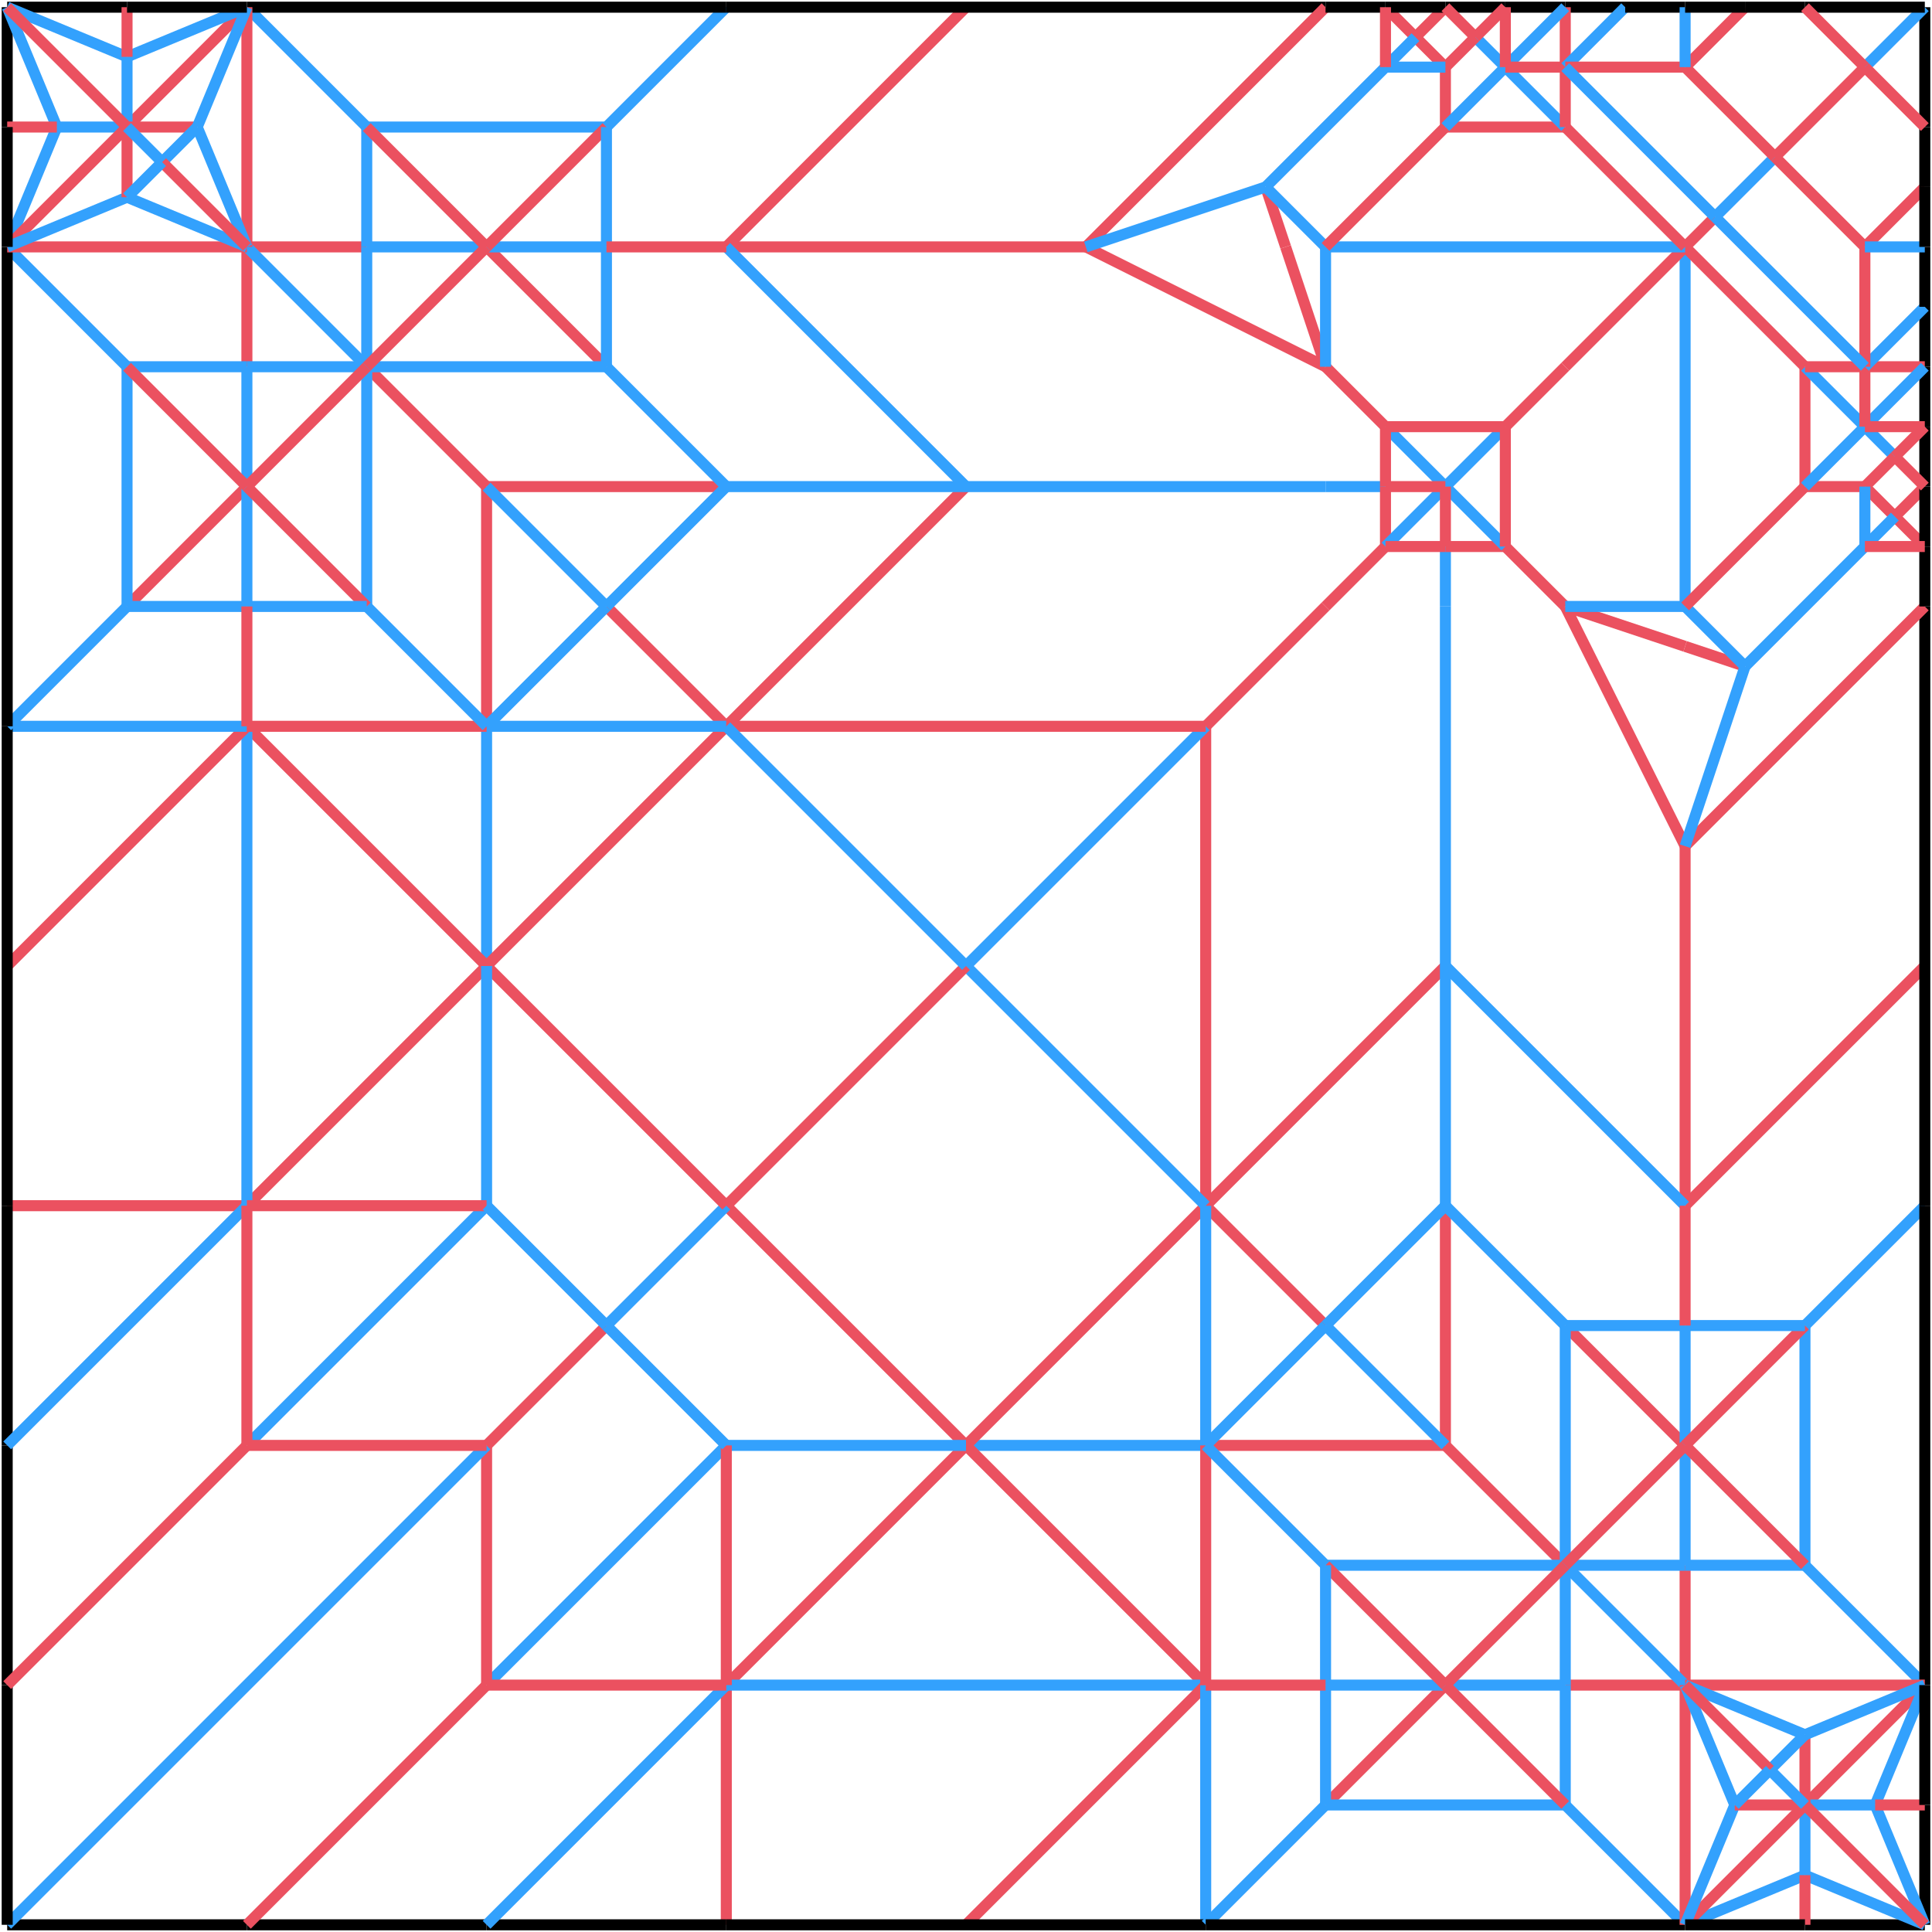<?xml version="1.0" encoding="UTF-8" standalone="no"?>
<svg
   version="1.1"
   id="svg18518"
   sodipodi:docname="dodo cp.svg"
   width="403"
   height="403"
   inkscape:version="1.2.1 (9c6d41e4, 2022-07-14)"
   xmlns:inkscape="http://www.inkscape.org/namespaces/inkscape"
   xmlns:sodipodi="http://sodipodi.sourceforge.net/DTD/sodipodi-0.dtd"
   xmlns="http://www.w3.org/2000/svg"
   xmlns:svg="http://www.w3.org/2000/svg">
  <defs
     id="defs18522" />
  <sodipodi:namedview
     id="namedview18520"
     pagecolor="#505050"
     bordercolor="#ffffff"
     borderopacity="1"
     inkscape:showpageshadow="0"
     inkscape:pageopacity="0"
     inkscape:pagecheckerboard="1"
     inkscape:deskcolor="#505050"
     showgrid="false"
     inkscape:zoom="1.1125147"
     inkscape:cx="148.31265"
     inkscape:cy="222.01954"
     inkscape:window-width="1440"
     inkscape:window-height="770"
     inkscape:window-x="0"
     inkscape:window-y="25"
     inkscape:window-maximized="1"
     inkscape:current-layer="svg18518" />
  <line
     x1="401.5"
     y1="401.5"
     x2="376.5"
     y2="401.5"
     stroke="#000000"
     stroke-width="3"
     id="line17847"
     style="stroke-width:2.3" />
  <line
     x1="401.5"
     y1="401.5"
     x2="401.5"
     y2="376.5"
     stroke="#000000"
     stroke-width="3"
     id="line17849"
     style="stroke-width:2.3" />
  <line
     x1="401.5"
     y1="101.5"
     x2="401.5"
     y2="89"
     stroke="#000000"
     stroke-width="3"
     id="line17851"
     style="stroke-width:2.3" />
  <line
     x1="351.5"
     y1="251.5"
     x2="401.5"
     y2="201.5"
     stroke="#ff0000"
     stroke-width="3"
     id="line17853"
     style="stroke:#eb5160;stroke-opacity:1;stroke-width:2.3" />
  <line
     x1="401.5"
     y1="201.5"
     x2="401.5"
     y2="126.5"
     stroke="#000000"
     stroke-width="3"
     id="line17855"
     style="stroke-width:2.3" />
  <line
     x1="351.5"
     y1="201.5"
     x2="351.5"
     y2="251.5"
     stroke="#ff0000"
     stroke-width="3"
     id="line17857"
     style="stroke:#eb5160;stroke-opacity:1;stroke-width:2.3" />
  <line
     x1="351.5"
     y1="351.5"
     x2="351.5"
     y2="326.5"
     stroke="#ff0000"
     stroke-width="3"
     id="line17859"
     style="stroke:#eb5160;stroke-opacity:1;stroke-width:2.3" />
  <line
     x1="251.5"
     y1="251.5"
     x2="276.5"
     y2="276.5"
     stroke="#ff0000"
     stroke-width="3"
     id="line17861"
     style="stroke:#eb5160;stroke-opacity:1;stroke-width:2.3" />
  <line
     x1="101.5"
     y1="401.5"
     x2="51.5"
     y2="401.5"
     stroke="#000000"
     stroke-width="3"
     id="line17863"
     style="stroke-width:2.3" />
  <line
     x1="301.5"
     y1="301.5"
     x2="301.5"
     y2="251.5"
     stroke="#ff0000"
     stroke-width="3"
     id="line17865"
     style="stroke:#eb5160;stroke-opacity:1;stroke-width:2.3" />
  <line
     x1="301.5"
     y1="301.5"
     x2="326.5"
     y2="326.5"
     stroke="#ff0000"
     stroke-width="3"
     id="line17867"
     style="stroke:#eb5160;stroke-opacity:1;stroke-width:2.3" />
  <line
     x1="201.5"
     y1="301.5"
     x2="251.5"
     y2="301.5"
     stroke="#0000ff"
     stroke-width="3"
     id="line17869"
     style="stroke:#33a1fd;stroke-opacity:1;stroke-width:2.3" />
  <line
     x1="151.5"
     y1="401.5"
     x2="151.5"
     y2="351.5"
     stroke="#ff0000"
     stroke-width="3"
     id="line17871"
     style="stroke:#eb5160;stroke-opacity:1;stroke-width:2.3" />
  <line
     x1="151.5"
     y1="401.5"
     x2="101.5"
     y2="401.5"
     stroke="#000000"
     stroke-width="3"
     id="line17873"
     style="stroke-width:2.3" />
  <line
     x1="201.5"
     y1="301.5"
     x2="151.5"
     y2="351.5"
     stroke="#ff0000"
     stroke-width="3"
     id="line17875"
     style="stroke:#eb5160;stroke-opacity:1;stroke-width:2.3" />
  <line
     x1="251.5"
     y1="351.5"
     x2="201.5"
     y2="301.5"
     stroke="#ff0000"
     stroke-width="3"
     id="line17877"
     style="stroke:#eb5160;stroke-opacity:1;stroke-width:2.3" />
  <line
     x1="251.5"
     y1="251.5"
     x2="201.5"
     y2="301.5"
     stroke="#ff0000"
     stroke-width="3"
     id="line17879"
     style="stroke:#eb5160;stroke-opacity:1;stroke-width:2.3" />
  <line
     x1="101.5"
     y1="401.5"
     x2="151.5"
     y2="351.5"
     stroke="#0000ff"
     stroke-width="3"
     id="line17881"
     style="stroke:#33a1fd;stroke-opacity:1;stroke-width:2.3" />
  <line
     x1="251.5"
     y1="351.5"
     x2="151.5"
     y2="351.5"
     stroke="#0000ff"
     stroke-width="3"
     id="line17883"
     style="stroke:#33a1fd;stroke-opacity:1;stroke-width:2.3" />
  <line
     x1="251.5"
     y1="351.5"
     x2="201.5"
     y2="401.5"
     stroke="#ff0000"
     stroke-width="3"
     id="line17885"
     style="stroke:#eb5160;stroke-opacity:1;stroke-width:2.3" />
  <line
     x1="201.5"
     y1="401.5"
     x2="151.5"
     y2="401.5"
     stroke="#000000"
     stroke-width="3"
     id="line17887"
     style="stroke-width:2.3" />
  <line
     x1="351.5"
     y1="351.5"
     x2="326.5"
     y2="351.5"
     stroke="#ff0000"
     stroke-width="3"
     id="line17889"
     style="stroke:#eb5160;stroke-opacity:1;stroke-width:2.3" />
  <line
     x1="301.5"
     y1="201.5"
     x2="351.5"
     y2="251.5"
     stroke="#0000ff"
     stroke-width="3"
     id="line17891"
     style="stroke:#33a1fd;stroke-opacity:1;stroke-width:2.3" />
  <line
     x1="251.5"
     y1="251.5"
     x2="301.5"
     y2="201.5"
     stroke="#ff0000"
     stroke-width="3"
     id="line17893"
     style="stroke:#eb5160;stroke-opacity:1;stroke-width:2.3" />
  <line
     x1="251.5"
     y1="401.5"
     x2="251.5"
     y2="351.5"
     stroke="#0000ff"
     stroke-width="3"
     id="line17895"
     style="stroke:#33a1fd;stroke-opacity:1;stroke-width:2.3" />
  <line
     x1="251.5"
     y1="401.5"
     x2="201.5"
     y2="401.5"
     stroke="#000000"
     stroke-width="3"
     id="line17897"
     style="stroke-width:2.3" />
  <line
     x1="251.5"
     y1="301.5"
     x2="251.5"
     y2="251.5"
     stroke="#0000ff"
     stroke-width="3"
     id="line17899"
     style="stroke:#33a1fd;stroke-opacity:1;stroke-width:2.3" />
  <line
     x1="251.5"
     y1="301.5"
     x2="301.5"
     y2="301.5"
     stroke="#ff0000"
     stroke-width="3"
     id="line17901"
     style="stroke:#eb5160;stroke-opacity:1;stroke-width:2.3" />
  <line
     x1="251.5"
     y1="351.5"
     x2="251.5"
     y2="301.5"
     stroke="#ff0000"
     stroke-width="3"
     id="line17903"
     style="stroke:#eb5160;stroke-opacity:1;stroke-width:2.3" />
  <line
     x1="301.5"
     y1="101.5"
     x2="314"
     y2="89"
     stroke="#0000ff"
     stroke-width="3"
     id="line17905"
     style="stroke:#33a1fd;stroke-opacity:1;stroke-width:2.3" />
  <line
     x1="401.5"
     y1="101.5"
     x2="395.25"
     y2="107.75"
     stroke="#ff0000"
     stroke-width="3"
     id="line17907"
     style="stroke:#eb5160;stroke-opacity:1;stroke-width:2.3" />
  <line
     x1="351.5"
     y1="201.5"
     x2="351.5"
     y2="176.5"
     stroke="#ff0000"
     stroke-width="3"
     id="line17909"
     style="stroke:#eb5160;stroke-opacity:1;stroke-width:2.3" />
  <line
     x1="251.5"
     y1="151.5"
     x2="276.5"
     y2="126.5"
     stroke="#ff0000"
     stroke-width="3"
     id="line17911"
     style="stroke:#eb5160;stroke-opacity:1;stroke-width:2.3" />
  <line
     x1="301.5"
     y1="201.5"
     x2="301.5"
     y2="126.5"
     stroke="#0000ff"
     stroke-width="3"
     id="line17913"
     style="stroke:#33a1fd;stroke-opacity:1;stroke-width:2.3" />
  <line
     x1="351.5"
     y1="51.5"
     x2="351.5"
     y2="126.5"
     stroke="#0000ff"
     stroke-width="3"
     id="line17915"
     style="stroke:#33a1fd;stroke-opacity:1;stroke-width:2.3" />
  <line
     x1="251.5"
     y1="151.5"
     x2="251.5"
     y2="201.5"
     stroke="#ff0000"
     stroke-width="3"
     id="line17917"
     style="stroke:#eb5160;stroke-opacity:1;stroke-width:2.3" />
  <line
     x1="251.5"
     y1="151.5"
     x2="201.5"
     y2="201.5"
     stroke="#0000ff"
     stroke-width="3"
     id="line17919"
     style="stroke:#33a1fd;stroke-opacity:1;stroke-width:2.3" />
  <line
     x1="251.5"
     y1="251.5"
     x2="251.5"
     y2="201.5"
     stroke="#ff0000"
     stroke-width="3"
     id="line17921"
     style="stroke:#eb5160;stroke-opacity:1;stroke-width:2.3" />
  <line
     x1="201.5"
     y1="201.5"
     x2="251.5"
     y2="251.5"
     stroke="#0000ff"
     stroke-width="3"
     id="line17923"
     style="stroke:#33a1fd;stroke-opacity:1;stroke-width:2.3" />
  <line
     x1="201.5"
     y1="301.5"
     x2="151.5"
     y2="251.5"
     stroke="#ff0000"
     stroke-width="3"
     id="line17925"
     style="stroke:#eb5160;stroke-opacity:1;stroke-width:2.3" />
  <line
     x1="151.5"
     y1="251.5"
     x2="201.5"
     y2="201.5"
     stroke="#ff0000"
     stroke-width="3"
     id="line17927"
     style="stroke:#eb5160;stroke-opacity:1;stroke-width:2.3" />
  <line
     x1="301.5"
     y1="351.5"
     x2="276.5"
     y2="376.5"
     stroke="#ff0000"
     stroke-width="3"
     id="line17929"
     style="stroke:#eb5160;stroke-opacity:1;stroke-width:2.3" />
  <line
     x1="301.5"
     y1="351.5"
     x2="276.5"
     y2="351.5"
     stroke="#0000ff"
     stroke-width="3"
     id="line17931"
     style="stroke:#33a1fd;stroke-opacity:1;stroke-width:2.3" />
  <line
     x1="251.5"
     y1="301.5"
     x2="276.5"
     y2="326.5"
     stroke="#0000ff"
     stroke-width="3"
     id="line17933"
     style="stroke:#33a1fd;stroke-opacity:1;stroke-width:2.3" />
  <line
     x1="301.5"
     y1="251.5"
     x2="276.5"
     y2="276.5"
     stroke="#0000ff"
     stroke-width="3"
     id="line17935"
     style="stroke:#33a1fd;stroke-opacity:1;stroke-width:2.3" />
  <line
     x1="276.5"
     y1="276.5"
     x2="251.5"
     y2="301.5"
     stroke="#0000ff"
     stroke-width="3"
     id="line17937"
     style="stroke:#33a1fd;stroke-opacity:1;stroke-width:2.3" />
  <line
     x1="276.5"
     y1="276.5"
     x2="301.5"
     y2="301.5"
     stroke="#0000ff"
     stroke-width="3"
     id="line17939"
     style="stroke:#33a1fd;stroke-opacity:1;stroke-width:2.3" />
  <line
     x1="301.5"
     y1="251.5"
     x2="301.5"
     y2="201.5"
     stroke="#0000ff"
     stroke-width="3"
     id="line17941"
     style="stroke:#33a1fd;stroke-opacity:1;stroke-width:2.3" />
  <line
     x1="351.5"
     y1="301.5"
     x2="326.5"
     y2="276.5"
     stroke="#ff0000"
     stroke-width="3"
     id="line17943"
     style="stroke:#eb5160;stroke-opacity:1;stroke-width:2.3" />
  <line
     x1="351.5"
     y1="301.5"
     x2="351.5"
     y2="276.5"
     stroke="#0000ff"
     stroke-width="3"
     id="line17945"
     style="stroke:#33a1fd;stroke-opacity:1;stroke-width:2.3" />
  <line
     x1="401.5"
     y1="251.5"
     x2="376.5"
     y2="276.5"
     stroke="#0000ff"
     stroke-width="3"
     id="line17947"
     style="stroke:#33a1fd;stroke-opacity:1;stroke-width:2.3" />
  <line
     x1="401.5"
     y1="251.5"
     x2="401.5"
     y2="201.5"
     stroke="#000000"
     stroke-width="3"
     id="line17949"
     style="stroke-width:2.3" />
  <line
     x1="276.5"
     y1="376.5"
     x2="251.5"
     y2="401.5"
     stroke="#0000ff"
     stroke-width="3"
     id="line17951"
     style="stroke:#33a1fd;stroke-opacity:1;stroke-width:2.3" />
  <line
     x1="376.5"
     y1="276.5"
     x2="376.5"
     y2="326.5"
     stroke="#0000ff"
     stroke-width="3"
     id="line17953"
     style="stroke:#33a1fd;stroke-opacity:1;stroke-width:2.3" />
  <line
     x1="376.5"
     y1="276.5"
     x2="351.5"
     y2="301.5"
     stroke="#ff0000"
     stroke-width="3"
     id="line17955"
     style="stroke:#eb5160;stroke-opacity:1;stroke-width:2.3" />
  <line
     x1="326.5"
     y1="276.5"
     x2="351.5"
     y2="276.5"
     stroke="#0000ff"
     stroke-width="3"
     id="line17957"
     style="stroke:#33a1fd;stroke-opacity:1;stroke-width:2.3" />
  <line
     x1="326.5"
     y1="276.5"
     x2="301.5"
     y2="251.5"
     stroke="#0000ff"
     stroke-width="3"
     id="line17959"
     style="stroke:#33a1fd;stroke-opacity:1;stroke-width:2.3" />
  <line
     x1="351.5"
     y1="276.5"
     x2="376.5"
     y2="276.5"
     stroke="#0000ff"
     stroke-width="3"
     id="line17961"
     style="stroke:#33a1fd;stroke-opacity:1;stroke-width:2.3" />
  <line
     x1="351.5"
     y1="276.5"
     x2="351.5"
     y2="251.5"
     stroke="#ff0000"
     stroke-width="3"
     id="line17963"
     style="stroke:#eb5160;stroke-opacity:1;stroke-width:2.3" />
  <line
     x1="326.5"
     y1="326.5"
     x2="326.5"
     y2="276.5"
     stroke="#0000ff"
     stroke-width="3"
     id="line17965"
     style="stroke:#33a1fd;stroke-opacity:1;stroke-width:2.3" />
  <line
     x1="326.5"
     y1="326.5"
     x2="351.5"
     y2="351.5"
     stroke="#0000ff"
     stroke-width="3"
     id="line17967"
     style="stroke:#33a1fd;stroke-opacity:1;stroke-width:2.3" />
  <line
     x1="276.5"
     y1="326.5"
     x2="326.5"
     y2="326.5"
     stroke="#0000ff"
     stroke-width="3"
     id="line17969"
     style="stroke:#33a1fd;stroke-opacity:1;stroke-width:2.3" />
  <line
     x1="276.5"
     y1="326.5"
     x2="301.5"
     y2="351.5"
     stroke="#ff0000"
     stroke-width="3"
     id="line17971"
     style="stroke:#eb5160;stroke-opacity:1;stroke-width:2.3" />
  <line
     x1="276.5"
     y1="376.5"
     x2="276.5"
     y2="351.5"
     stroke="#0000ff"
     stroke-width="3"
     id="line17973"
     style="stroke:#33a1fd;stroke-opacity:1;stroke-width:2.3" />
  <line
     x1="276.5"
     y1="351.5"
     x2="276.5"
     y2="326.5"
     stroke="#0000ff"
     stroke-width="3"
     id="line17975"
     style="stroke:#33a1fd;stroke-opacity:1;stroke-width:2.3" />
  <line
     x1="276.5"
     y1="351.5"
     x2="251.5"
     y2="351.5"
     stroke="#ff0000"
     stroke-width="3"
     id="line17977"
     style="stroke:#eb5160;stroke-opacity:1;stroke-width:2.3" />
  <line
     x1="326.5"
     y1="376.5"
     x2="351.5"
     y2="401.5"
     stroke="#0000ff"
     stroke-width="3"
     id="line17979"
     style="stroke:#33a1fd;stroke-opacity:1;stroke-width:2.3" />
  <line
     x1="351.5"
     y1="401.5"
     x2="251.5"
     y2="401.5"
     stroke="#000000"
     stroke-width="3"
     id="line17981"
     style="stroke-width:2.3" />
  <line
     x1="326.5"
     y1="376.5"
     x2="276.5"
     y2="376.5"
     stroke="#0000ff"
     stroke-width="3"
     id="line17983"
     style="stroke:#33a1fd;stroke-opacity:1;stroke-width:2.3" />
  <line
     x1="401.5"
     y1="351.5"
     x2="376.5"
     y2="326.5"
     stroke="#0000ff"
     stroke-width="3"
     id="line17985"
     style="stroke:#33a1fd;stroke-opacity:1;stroke-width:2.3" />
  <line
     x1="401.5"
     y1="351.5"
     x2="401.5"
     y2="251.5"
     stroke="#000000"
     stroke-width="3"
     id="line17987"
     style="stroke-width:2.3" />
  <line
     x1="351.5"
     y1="351.5"
     x2="351.5"
     y2="401.5"
     stroke="#ff0000"
     stroke-width="3"
     id="line17989"
     style="stroke:#eb5160;stroke-opacity:1;stroke-width:2.3" />
  <line
     x1="401.5"
     y1="351.5"
     x2="351.5"
     y2="351.5"
     stroke="#ff0000"
     stroke-width="3"
     id="line17991"
     style="stroke:#eb5160;stroke-opacity:1;stroke-width:2.3" />
  <line
     x1="326.5"
     y1="376.5"
     x2="326.5"
     y2="351.5"
     stroke="#0000ff"
     stroke-width="3"
     id="line17993"
     style="stroke:#33a1fd;stroke-opacity:1;stroke-width:2.3" />
  <line
     x1="326.5"
     y1="351.5"
     x2="326.5"
     y2="326.5"
     stroke="#0000ff"
     stroke-width="3"
     id="line17995"
     style="stroke:#33a1fd;stroke-opacity:1;stroke-width:2.3" />
  <line
     x1="326.5"
     y1="351.5"
     x2="301.5"
     y2="351.5"
     stroke="#0000ff"
     stroke-width="3"
     id="line17997"
     style="stroke:#33a1fd;stroke-opacity:1;stroke-width:2.3" />
  <line
     x1="326.5"
     y1="326.5"
     x2="351.5"
     y2="326.5"
     stroke="#0000ff"
     stroke-width="3"
     id="line17999"
     style="stroke:#33a1fd;stroke-opacity:1;stroke-width:2.3" />
  <line
     x1="351.5"
     y1="326.5"
     x2="376.5"
     y2="326.5"
     stroke="#0000ff"
     stroke-width="3"
     id="line18001"
     style="stroke:#33a1fd;stroke-opacity:1;stroke-width:2.3" />
  <line
     x1="351.5"
     y1="326.5"
     x2="351.5"
     y2="301.5"
     stroke="#0000ff"
     stroke-width="3"
     id="line18003"
     style="stroke:#33a1fd;stroke-opacity:1;stroke-width:2.3" />
  <line
     x1="301.5"
     y1="351.5"
     x2="326.5"
     y2="376.5"
     stroke="#ff0000"
     stroke-width="3"
     id="line18005"
     style="stroke:#eb5160;stroke-opacity:1;stroke-width:2.3" />
  <line
     x1="351.5"
     y1="301.5"
     x2="326.5"
     y2="326.5"
     stroke="#ff0000"
     stroke-width="3"
     id="line18007"
     style="stroke:#eb5160;stroke-opacity:1;stroke-width:2.3" />
  <line
     x1="326.5"
     y1="326.5"
     x2="301.5"
     y2="351.5"
     stroke="#ff0000"
     stroke-width="3"
     id="line18009"
     style="stroke:#eb5160;stroke-opacity:1;stroke-width:2.3" />
  <line
     x1="401.5"
     y1="351.5"
     x2="376.5"
     y2="376.5"
     stroke="#ff0000"
     stroke-width="3"
     id="line18011"
     style="stroke:#eb5160;stroke-opacity:1;stroke-width:2.3" />
  <line
     x1="351.5"
     y1="401.5"
     x2="376.5"
     y2="391.14"
     stroke="#0000ff"
     stroke-width="3"
     id="line18013"
     style="stroke:#33a1fd;stroke-opacity:1;stroke-width:2.3" />
  <line
     x1="376.5"
     y1="376.5"
     x2="376.5"
     y2="391.14"
     stroke="#0000ff"
     stroke-width="3"
     id="line18015"
     style="stroke:#33a1fd;stroke-opacity:1;stroke-width:2.3" />
  <line
     x1="376.5"
     y1="376.5"
     x2="351.5"
     y2="401.5"
     stroke="#ff0000"
     stroke-width="3"
     id="line18017"
     style="stroke:#eb5160;stroke-opacity:1;stroke-width:2.3" />
  <line
     x1="401.5"
     y1="401.5"
     x2="376.5"
     y2="391.14"
     stroke="#0000ff"
     stroke-width="3"
     id="line18019"
     style="stroke:#33a1fd;stroke-opacity:1;stroke-width:2.3" />
  <line
     x1="401.5"
     y1="401.5"
     x2="391.14"
     y2="376.5"
     stroke="#0000ff"
     stroke-width="3"
     id="line18021"
     style="stroke:#33a1fd;stroke-opacity:1;stroke-width:2.3" />
  <line
     x1="376.5"
     y1="376.5"
     x2="391.14"
     y2="376.5"
     stroke="#0000ff"
     stroke-width="3"
     id="line18023"
     style="stroke:#33a1fd;stroke-opacity:1;stroke-width:2.3" />
  <line
     x1="401.5"
     y1="351.5"
     x2="391.14"
     y2="376.5"
     stroke="#0000ff"
     stroke-width="3"
     id="line18025"
     style="stroke:#33a1fd;stroke-opacity:1;stroke-width:2.3" />
  <line
     x1="376.5"
     y1="376.5"
     x2="376.5"
     y2="361.86"
     stroke="#ff0000"
     stroke-width="3"
     id="line18027"
     style="stroke:#eb5160;stroke-opacity:1;stroke-width:2.3" />
  <line
     x1="351.5"
     y1="351.5"
     x2="376.5"
     y2="361.86"
     stroke="#0000ff"
     stroke-width="3"
     id="line18029"
     style="stroke:#33a1fd;stroke-opacity:1;stroke-width:2.3" />
  <line
     x1="401.5"
     y1="351.5"
     x2="376.5"
     y2="361.86"
     stroke="#0000ff"
     stroke-width="3"
     id="line18031"
     style="stroke:#33a1fd;stroke-opacity:1;stroke-width:2.3" />
  <line
     x1="351.5"
     y1="401.5"
     x2="361.86"
     y2="376.5"
     stroke="#0000ff"
     stroke-width="3"
     id="line18033"
     style="stroke:#33a1fd;stroke-opacity:1;stroke-width:2.3" />
  <line
     x1="376.5"
     y1="376.5"
     x2="361.86"
     y2="376.5"
     stroke="#ff0000"
     stroke-width="3"
     id="line18035"
     style="stroke:#eb5160;stroke-opacity:1;stroke-width:2.3" />
  <line
     x1="351.5"
     y1="351.5"
     x2="361.86"
     y2="376.5"
     stroke="#0000ff"
     stroke-width="3"
     id="line18037"
     style="stroke:#33a1fd;stroke-opacity:1;stroke-width:2.3" />
  <line
     x1="376.5"
     y1="361.86"
     x2="369.18"
     y2="369.18"
     stroke="#0000ff"
     stroke-width="3"
     id="line18039"
     style="stroke:#33a1fd;stroke-opacity:1;stroke-width:2.3" />
  <line
     x1="376.5"
     y1="401.5"
     x2="376.5"
     y2="391.14"
     stroke="#ff0000"
     stroke-width="3"
     id="line18041"
     style="stroke:#eb5160;stroke-opacity:1;stroke-width:2.3" />
  <line
     x1="376.5"
     y1="401.5"
     x2="351.5"
     y2="401.5"
     stroke="#000000"
     stroke-width="3"
     id="line18043"
     style="stroke-width:2.3" />
  <line
     x1="401.5"
     y1="376.5"
     x2="391.14"
     y2="376.5"
     stroke="#ff0000"
     stroke-width="3"
     id="line18045"
     style="stroke:#eb5160;stroke-opacity:1;stroke-width:2.3" />
  <line
     x1="401.5"
     y1="376.5"
     x2="401.5"
     y2="351.5"
     stroke="#000000"
     stroke-width="3"
     id="line18047"
     style="stroke-width:2.3" />
  <line
     x1="401.5"
     y1="401.5"
     x2="376.5"
     y2="376.5"
     stroke="#ff0000"
     stroke-width="3"
     id="line18049"
     style="stroke:#eb5160;stroke-opacity:1;stroke-width:2.3" />
  <line
     x1="376.5"
     y1="376.5"
     x2="369.18"
     y2="369.18"
     stroke="#0000ff"
     stroke-width="3"
     id="line18051"
     style="stroke:#33a1fd;stroke-opacity:1;stroke-width:2.3" />
  <line
     x1="369.18"
     y1="369.18"
     x2="351.5"
     y2="351.5"
     stroke="#ff0000"
     stroke-width="3"
     id="line18053"
     style="stroke:#eb5160;stroke-opacity:1;stroke-width:2.3" />
  <line
     x1="369.18"
     y1="369.18"
     x2="361.86"
     y2="376.5"
     stroke="#0000ff"
     stroke-width="3"
     id="line18055"
     style="stroke:#33a1fd;stroke-opacity:1;stroke-width:2.3" />
  <line
     x1="201.5"
     y1="301.5"
     x2="151.5"
     y2="301.5"
     stroke="#0000ff"
     stroke-width="3"
     id="line18057"
     style="stroke:#33a1fd;stroke-opacity:1;stroke-width:2.3" />
  <line
     x1="151.5"
     y1="301.5"
     x2="101.5"
     y2="351.5"
     stroke="#0000ff"
     stroke-width="3"
     id="line18059"
     style="stroke:#33a1fd;stroke-opacity:1;stroke-width:2.3" />
  <line
     x1="51.5"
     y1="401.5"
     x2="1.5"
     y2="401.5"
     stroke="#000000"
     stroke-width="3"
     id="line18061"
     style="stroke-width:2.3" />
  <line
     x1="101.5"
     y1="351.5"
     x2="101.5"
     y2="301.5"
     stroke="#ff0000"
     stroke-width="3"
     id="line18063"
     style="stroke:#eb5160;stroke-opacity:1;stroke-width:2.3" />
  <line
     x1="101.5"
     y1="351.5"
     x2="51.5"
     y2="401.5"
     stroke="#ff0000"
     stroke-width="3"
     id="line18065"
     style="stroke:#eb5160;stroke-opacity:1;stroke-width:2.3" />
  <line
     x1="151.5"
     y1="351.5"
     x2="101.5"
     y2="351.5"
     stroke="#ff0000"
     stroke-width="3"
     id="line18067"
     style="stroke:#eb5160;stroke-opacity:1;stroke-width:2.3" />
  <line
     x1="1.5"
     y1="401.5"
     x2="101.5"
     y2="301.5"
     stroke="#0000ff"
     stroke-width="3"
     id="line18069"
     style="stroke:#33a1fd;stroke-opacity:1;stroke-width:2.3" />
  <line
     x1="101.5"
     y1="301.5"
     x2="126.5"
     y2="276.5"
     stroke="#ff0000"
     stroke-width="3"
     id="line18071"
     style="stroke:#eb5160;stroke-opacity:1;stroke-width:2.3" />
  <line
     x1="126.5"
     y1="276.5"
     x2="151.5"
     y2="251.5"
     stroke="#0000ff"
     stroke-width="3"
     id="line18073"
     style="stroke:#33a1fd;stroke-opacity:1;stroke-width:2.3" />
  <line
     x1="151.5"
     y1="351.5"
     x2="151.5"
     y2="301.5"
     stroke="#ff0000"
     stroke-width="3"
     id="line18075"
     style="stroke:#eb5160;stroke-opacity:1;stroke-width:2.3" />
  <line
     x1="151.5"
     y1="301.5"
     x2="126.5"
     y2="276.5"
     stroke="#0000ff"
     stroke-width="3"
     id="line18077"
     style="stroke:#33a1fd;stroke-opacity:1;stroke-width:2.3" />
  <line
     x1="276.5"
     y1="126.5"
     x2="289"
     y2="114"
     stroke="#ff0000"
     stroke-width="3"
     id="line18079"
     style="stroke:#eb5160;stroke-opacity:1;stroke-width:2.3" />
  <line
     x1="326.5"
     y1="126.5"
     x2="314"
     y2="114"
     stroke="#ff0000"
     stroke-width="3"
     id="line18081"
     style="stroke:#eb5160;stroke-opacity:1;stroke-width:2.3" />
  <line
     x1="301.5"
     y1="126.5"
     x2="301.5"
     y2="114"
     stroke="#0000ff"
     stroke-width="3"
     id="line18083"
     style="stroke:#33a1fd;stroke-opacity:1;stroke-width:2.3" />
  <line
     x1="326.5"
     y1="76.5"
     x2="351.5"
     y2="51.5"
     stroke="#ff0000"
     stroke-width="3"
     id="line18085"
     style="stroke:#eb5160;stroke-opacity:1;stroke-width:2.3" />
  <line
     x1="401.5"
     y1="126.5"
     x2="351.5"
     y2="176.5"
     stroke="#ff0000"
     stroke-width="3"
     id="line18087"
     style="stroke:#eb5160;stroke-opacity:1;stroke-width:2.3" />
  <line
     x1="401.5"
     y1="126.5"
     x2="401.5"
     y2="114"
     stroke="#000000"
     stroke-width="3"
     id="line18089"
     style="stroke-width:2.3" />
  <line
     x1="351.5"
     y1="176.5"
     x2="326.5"
     y2="126.5"
     stroke="#ff0000"
     stroke-width="3"
     id="line18091"
     style="stroke:#eb5160;stroke-opacity:1;stroke-width:2.3" />
  <line
     x1="364"
     y1="139"
     x2="351.5"
     y2="134.83"
     stroke="#ff0000"
     stroke-width="3"
     id="line18093"
     style="stroke:#eb5160;stroke-opacity:1;stroke-width:2.3" />
  <line
     x1="351.5"
     y1="134.83"
     x2="326.5"
     y2="126.5"
     stroke="#ff0000"
     stroke-width="3"
     id="line18095"
     style="stroke:#eb5160;stroke-opacity:1;stroke-width:2.3" />
  <line
     x1="351.5"
     y1="176.5"
     x2="364"
     y2="139"
     stroke="#0000ff"
     stroke-width="3"
     id="line18097"
     style="stroke:#33a1fd;stroke-opacity:1;stroke-width:2.3" />
  <line
     x1="351.5"
     y1="126.5"
     x2="326.5"
     y2="126.5"
     stroke="#0000ff"
     stroke-width="3"
     id="line18099"
     style="stroke:#33a1fd;stroke-opacity:1;stroke-width:2.3" />
  <line
     x1="364"
     y1="139"
     x2="351.5"
     y2="126.5"
     stroke="#0000ff"
     stroke-width="3"
     id="line18101"
     style="stroke:#33a1fd;stroke-opacity:1;stroke-width:2.3" />
  <line
     x1="401.5"
     y1="89"
     x2="401.5"
     y2="76.5"
     stroke="#000000"
     stroke-width="3"
     id="line18103"
     style="stroke-width:2.3" />
  <line
     x1="401.5"
     y1="76.5"
     x2="401.5"
     y2="64"
     stroke="#000000"
     stroke-width="3"
     id="line18105"
     style="stroke-width:2.3" />
  <line
     x1="376.5"
     y1="101.5"
     x2="389"
     y2="101.5"
     stroke="#ff0000"
     stroke-width="3"
     id="line18107"
     style="stroke:#eb5160;stroke-opacity:1;stroke-width:2.3" />
  <line
     x1="376.5"
     y1="101.5"
     x2="351.5"
     y2="126.5"
     stroke="#ff0000"
     stroke-width="3"
     id="line18109"
     style="stroke:#eb5160;stroke-opacity:1;stroke-width:2.3" />
  <line
     x1="376.5"
     y1="76.5"
     x2="376.5"
     y2="101.5"
     stroke="#ff0000"
     stroke-width="3"
     id="line18111"
     style="stroke:#eb5160;stroke-opacity:1;stroke-width:2.3" />
  <line
     x1="401.5"
     y1="76.5"
     x2="389"
     y2="76.5"
     stroke="#ff0000"
     stroke-width="3"
     id="line18113"
     style="stroke:#eb5160;stroke-opacity:1;stroke-width:2.3" />
  <line
     x1="376.5"
     y1="101.5"
     x2="389"
     y2="89"
     stroke="#0000ff"
     stroke-width="3"
     id="line18115"
     style="stroke:#33a1fd;stroke-opacity:1;stroke-width:2.3" />
  <line
     x1="376.5"
     y1="76.5"
     x2="389"
     y2="89"
     stroke="#0000ff"
     stroke-width="3"
     id="line18117"
     style="stroke:#33a1fd;stroke-opacity:1;stroke-width:2.3" />
  <line
     x1="389"
     y1="89"
     x2="395.25"
     y2="95.25"
     stroke="#0000ff"
     stroke-width="3"
     id="line18119"
     style="stroke:#33a1fd;stroke-opacity:1;stroke-width:2.3" />
  <line
     x1="389"
     y1="89"
     x2="401.5"
     y2="76.5"
     stroke="#0000ff"
     stroke-width="3"
     id="line18121"
     style="stroke:#33a1fd;stroke-opacity:1;stroke-width:2.3" />
  <line
     x1="351.5"
     y1="51.5"
     x2="376.5"
     y2="76.5"
     stroke="#ff0000"
     stroke-width="3"
     id="line18123"
     style="stroke:#eb5160;stroke-opacity:1;stroke-width:2.3" />
  <line
     x1="389"
     y1="76.5"
     x2="389"
     y2="89"
     stroke="#ff0000"
     stroke-width="3"
     id="line18125"
     style="stroke:#eb5160;stroke-opacity:1;stroke-width:2.3" />
  <line
     x1="389"
     y1="76.5"
     x2="376.5"
     y2="76.5"
     stroke="#ff0000"
     stroke-width="3"
     id="line18127"
     style="stroke:#eb5160;stroke-opacity:1;stroke-width:2.3" />
  <line
     x1="401.5"
     y1="64"
     x2="389"
     y2="76.5"
     stroke="#0000ff"
     stroke-width="3"
     id="line18129"
     style="stroke:#33a1fd;stroke-opacity:1;stroke-width:2.3" />
  <line
     x1="401.5"
     y1="64"
     x2="401.5"
     y2="51.5"
     stroke="#000000"
     stroke-width="3"
     id="line18131"
     style="stroke-width:2.3" />
  <line
     x1="389"
     y1="101.5"
     x2="395.25"
     y2="107.75"
     stroke="#ff0000"
     stroke-width="3"
     id="line18133"
     style="stroke:#eb5160;stroke-opacity:1;stroke-width:2.3" />
  <line
     x1="395.25"
     y1="107.75"
     x2="401.5"
     y2="114"
     stroke="#ff0000"
     stroke-width="3"
     id="line18135"
     style="stroke:#eb5160;stroke-opacity:1;stroke-width:2.3" />
  <line
     x1="395.25"
     y1="107.75"
     x2="389"
     y2="114"
     stroke="#0000ff"
     stroke-width="3"
     id="line18137"
     style="stroke:#33a1fd;stroke-opacity:1;stroke-width:2.3" />
  <line
     x1="401.5"
     y1="114"
     x2="401.5"
     y2="101.5"
     stroke="#000000"
     stroke-width="3"
     id="line18139"
     style="stroke-width:2.3" />
  <line
     x1="401.5"
     y1="89"
     x2="395.25"
     y2="95.25"
     stroke="#ff0000"
     stroke-width="3"
     id="line18141"
     style="stroke:#eb5160;stroke-opacity:1;stroke-width:2.3" />
  <line
     x1="395.25"
     y1="95.25"
     x2="389"
     y2="101.5"
     stroke="#ff0000"
     stroke-width="3"
     id="line18143"
     style="stroke:#eb5160;stroke-opacity:1;stroke-width:2.3" />
  <line
     x1="395.25"
     y1="95.25"
     x2="401.5"
     y2="101.5"
     stroke="#ff0000"
     stroke-width="3"
     id="line18145"
     style="stroke:#eb5160;stroke-opacity:1;stroke-width:2.3" />
  <line
     x1="389"
     y1="114"
     x2="389"
     y2="101.5"
     stroke="#0000ff"
     stroke-width="3"
     id="line18147"
     style="stroke:#33a1fd;stroke-opacity:1;stroke-width:2.3" />
  <line
     x1="389"
     y1="114"
     x2="364"
     y2="139"
     stroke="#0000ff"
     stroke-width="3"
     id="line18149"
     style="stroke:#33a1fd;stroke-opacity:1;stroke-width:2.3" />
  <line
     x1="401.5"
     y1="114"
     x2="389"
     y2="114"
     stroke="#ff0000"
     stroke-width="3"
     id="line18151"
     style="stroke:#eb5160;stroke-opacity:1;stroke-width:2.3" />
  <line
     x1="401.5"
     y1="89"
     x2="389"
     y2="89"
     stroke="#ff0000"
     stroke-width="3"
     id="line18153"
     style="stroke:#eb5160;stroke-opacity:1;stroke-width:2.3" />
  <line
     x1="401.5"
     y1="39"
     x2="389"
     y2="51.5"
     stroke="#ff0000"
     stroke-width="3"
     id="line18155"
     style="stroke:#eb5160;stroke-opacity:1;stroke-width:2.3" />
  <line
     x1="389"
     y1="51.5"
     x2="389"
     y2="76.5"
     stroke="#ff0000"
     stroke-width="3"
     id="line18157"
     style="stroke:#eb5160;stroke-opacity:1;stroke-width:2.3" />
  <line
     x1="401.5"
     y1="39"
     x2="401.5"
     y2="26.5"
     stroke="#000000"
     stroke-width="3"
     id="line18159"
     style="stroke-width:2.3" />
  <line
     x1="401.5"
     y1="26.5"
     x2="401.5"
     y2="1.5"
     stroke="#000000"
     stroke-width="3"
     id="line18161"
     style="stroke-width:2.3" />
  <line
     x1="401.5"
     y1="1.5"
     x2="389"
     y2="14"
     stroke="#0000ff"
     stroke-width="3"
     id="line18163"
     style="stroke:#33a1fd;stroke-opacity:1;stroke-width:2.3" />
  <line
     x1="357.75"
     y1="45.25"
     x2="351.5"
     y2="51.5"
     stroke="#ff0000"
     stroke-width="3"
     id="line18165"
     style="stroke:#eb5160;stroke-opacity:1;stroke-width:2.3" />
  <line
     x1="357.75"
     y1="45.25"
     x2="389"
     y2="76.5"
     stroke="#0000ff"
     stroke-width="3"
     id="line18167"
     style="stroke:#33a1fd;stroke-opacity:1;stroke-width:2.3" />
  <line
     x1="370.25"
     y1="32.75"
     x2="357.75"
     y2="45.25"
     stroke="#0000ff"
     stroke-width="3"
     id="line18169"
     style="stroke:#33a1fd;stroke-opacity:1;stroke-width:2.3" />
  <line
     x1="370.25"
     y1="32.75"
     x2="389"
     y2="51.5"
     stroke="#ff0000"
     stroke-width="3"
     id="line18171"
     style="stroke:#eb5160;stroke-opacity:1;stroke-width:2.3" />
  <line
     x1="389"
     y1="14"
     x2="370.25"
     y2="32.75"
     stroke="#ff0000"
     stroke-width="3"
     id="line18173"
     style="stroke:#eb5160;stroke-opacity:1;stroke-width:2.3" />
  <line
     x1="389"
     y1="14"
     x2="401.5"
     y2="26.5"
     stroke="#ff0000"
     stroke-width="3"
     id="line18175"
     style="stroke:#eb5160;stroke-opacity:1;stroke-width:2.3" />
  <line
     x1="401.5"
     y1="51.5"
     x2="389"
     y2="51.5"
     stroke="#0000ff"
     stroke-width="3"
     id="line18177"
     style="stroke:#33a1fd;stroke-opacity:1;stroke-width:2.3" />
  <line
     x1="401.5"
     y1="51.5"
     x2="401.5"
     y2="39"
     stroke="#000000"
     stroke-width="3"
     id="line18179"
     style="stroke-width:2.3" />
  <line
     x1="1.5"
     y1="1.5"
     x2="1.5"
     y2="26.5"
     stroke="#000000"
     stroke-width="3"
     id="line18181"
     style="stroke-width:2.3" />
  <line
     x1="1.5"
     y1="1.5"
     x2="26.5"
     y2="1.5"
     stroke="#000000"
     stroke-width="3"
     id="line18183"
     style="stroke-width:2.3" />
  <line
     x1="301.5"
     y1="1.5"
     x2="314"
     y2="1.5"
     stroke="#000000"
     stroke-width="3"
     id="line18185"
     style="stroke-width:2.3" />
  <line
     x1="151.5"
     y1="51.5"
     x2="201.5"
     y2="1.5"
     stroke="#ff0000"
     stroke-width="3"
     id="line18187"
     style="stroke:#eb5160;stroke-opacity:1;stroke-width:2.3" />
  <line
     x1="201.5"
     y1="1.5"
     x2="276.5"
     y2="1.5"
     stroke="#000000"
     stroke-width="3"
     id="line18189"
     style="stroke-width:2.3" />
  <line
     x1="201.5"
     y1="51.5"
     x2="151.5"
     y2="51.5"
     stroke="#ff0000"
     stroke-width="3"
     id="line18191"
     style="stroke:#eb5160;stroke-opacity:1;stroke-width:2.3" />
  <line
     x1="51.5"
     y1="51.5"
     x2="76.5"
     y2="51.5"
     stroke="#ff0000"
     stroke-width="3"
     id="line18193"
     style="stroke:#eb5160;stroke-opacity:1;stroke-width:2.3" />
  <line
     x1="151.5"
     y1="151.5"
     x2="126.5"
     y2="126.5"
     stroke="#ff0000"
     stroke-width="3"
     id="line18195"
     style="stroke:#eb5160;stroke-opacity:1;stroke-width:2.3" />
  <line
     x1="1.5"
     y1="301.5"
     x2="1.5"
     y2="351.5"
     stroke="#000000"
     stroke-width="3"
     id="line18197"
     style="stroke-width:2.3" />
  <line
     x1="101.5"
     y1="101.5"
     x2="151.5"
     y2="101.5"
     stroke="#ff0000"
     stroke-width="3"
     id="line18199"
     style="stroke:#eb5160;stroke-opacity:1;stroke-width:2.3" />
  <line
     x1="101.5"
     y1="101.5"
     x2="76.5"
     y2="76.5"
     stroke="#ff0000"
     stroke-width="3"
     id="line18201"
     style="stroke:#eb5160;stroke-opacity:1;stroke-width:2.3" />
  <line
     x1="101.5"
     y1="201.5"
     x2="101.5"
     y2="151.5"
     stroke="#0000ff"
     stroke-width="3"
     id="line18203"
     style="stroke:#33a1fd;stroke-opacity:1;stroke-width:2.3" />
  <line
     x1="1.5"
     y1="251.5"
     x2="51.5"
     y2="251.5"
     stroke="#ff0000"
     stroke-width="3"
     id="line18205"
     style="stroke:#eb5160;stroke-opacity:1;stroke-width:2.3" />
  <line
     x1="1.5"
     y1="251.5"
     x2="1.5"
     y2="301.5"
     stroke="#000000"
     stroke-width="3"
     id="line18207"
     style="stroke-width:2.3" />
  <line
     x1="101.5"
     y1="201.5"
     x2="51.5"
     y2="251.5"
     stroke="#ff0000"
     stroke-width="3"
     id="line18209"
     style="stroke:#eb5160;stroke-opacity:1;stroke-width:2.3" />
  <line
     x1="51.5"
     y1="151.5"
     x2="101.5"
     y2="201.5"
     stroke="#ff0000"
     stroke-width="3"
     id="line18211"
     style="stroke:#eb5160;stroke-opacity:1;stroke-width:2.3" />
  <line
     x1="151.5"
     y1="151.5"
     x2="101.5"
     y2="201.5"
     stroke="#ff0000"
     stroke-width="3"
     id="line18213"
     style="stroke:#eb5160;stroke-opacity:1;stroke-width:2.3" />
  <line
     x1="1.5"
     y1="301.5"
     x2="51.5"
     y2="251.5"
     stroke="#0000ff"
     stroke-width="3"
     id="line18215"
     style="stroke:#33a1fd;stroke-opacity:1;stroke-width:2.3" />
  <line
     x1="51.5"
     y1="151.5"
     x2="51.5"
     y2="251.5"
     stroke="#0000ff"
     stroke-width="3"
     id="line18217"
     style="stroke:#33a1fd;stroke-opacity:1;stroke-width:2.3" />
  <line
     x1="51.5"
     y1="151.5"
     x2="1.5"
     y2="201.5"
     stroke="#ff0000"
     stroke-width="3"
     id="line18219"
     style="stroke:#eb5160;stroke-opacity:1;stroke-width:2.3" />
  <line
     x1="1.5"
     y1="201.5"
     x2="1.5"
     y2="251.5"
     stroke="#000000"
     stroke-width="3"
     id="line18221"
     style="stroke-width:2.3" />
  <line
     x1="51.5"
     y1="51.5"
     x2="51.5"
     y2="76.5"
     stroke="#ff0000"
     stroke-width="3"
     id="line18223"
     style="stroke:#eb5160;stroke-opacity:1;stroke-width:2.3" />
  <line
     x1="201.5"
     y1="101.5"
     x2="151.5"
     y2="51.5"
     stroke="#0000ff"
     stroke-width="3"
     id="line18225"
     style="stroke:#33a1fd;stroke-opacity:1;stroke-width:2.3" />
  <line
     x1="151.5"
     y1="151.5"
     x2="201.5"
     y2="101.5"
     stroke="#ff0000"
     stroke-width="3"
     id="line18227"
     style="stroke:#eb5160;stroke-opacity:1;stroke-width:2.3" />
  <line
     x1="1.5"
     y1="151.5"
     x2="51.5"
     y2="151.5"
     stroke="#0000ff"
     stroke-width="3"
     id="line18229"
     style="stroke:#33a1fd;stroke-opacity:1;stroke-width:2.3" />
  <line
     x1="1.5"
     y1="151.5"
     x2="1.5"
     y2="201.5"
     stroke="#000000"
     stroke-width="3"
     id="line18231"
     style="stroke-width:2.3" />
  <line
     x1="101.5"
     y1="151.5"
     x2="151.5"
     y2="151.5"
     stroke="#0000ff"
     stroke-width="3"
     id="line18233"
     style="stroke:#33a1fd;stroke-opacity:1;stroke-width:2.3" />
  <line
     x1="101.5"
     y1="151.5"
     x2="101.5"
     y2="101.5"
     stroke="#ff0000"
     stroke-width="3"
     id="line18235"
     style="stroke:#eb5160;stroke-opacity:1;stroke-width:2.3" />
  <line
     x1="51.5"
     y1="151.5"
     x2="101.5"
     y2="151.5"
     stroke="#ff0000"
     stroke-width="3"
     id="line18237"
     style="stroke:#eb5160;stroke-opacity:1;stroke-width:2.3" />
  <line
     x1="301.5"
     y1="1.5"
     x2="295.25"
     y2="7.75"
     stroke="#ff0000"
     stroke-width="3"
     id="line18239"
     style="stroke:#eb5160;stroke-opacity:1;stroke-width:2.3" />
  <line
     x1="201.5"
     y1="51.5"
     x2="226.5"
     y2="51.5"
     stroke="#ff0000"
     stroke-width="3"
     id="line18241"
     style="stroke:#eb5160;stroke-opacity:1;stroke-width:2.3" />
  <line
     x1="201.5"
     y1="101.5"
     x2="276.5"
     y2="101.5"
     stroke="#0000ff"
     stroke-width="3"
     id="line18243"
     style="stroke:#33a1fd;stroke-opacity:1;stroke-width:2.3" />
  <line
     x1="351.5"
     y1="51.5"
     x2="276.5"
     y2="51.5"
     stroke="#0000ff"
     stroke-width="3"
     id="line18245"
     style="stroke:#33a1fd;stroke-opacity:1;stroke-width:2.3" />
  <line
     x1="251.5"
     y1="151.5"
     x2="201.5"
     y2="151.5"
     stroke="#ff0000"
     stroke-width="3"
     id="line18247"
     style="stroke:#eb5160;stroke-opacity:1;stroke-width:2.3" />
  <line
     x1="151.5"
     y1="151.5"
     x2="201.5"
     y2="151.5"
     stroke="#ff0000"
     stroke-width="3"
     id="line18249"
     style="stroke:#eb5160;stroke-opacity:1;stroke-width:2.3" />
  <line
     x1="201.5"
     y1="201.5"
     x2="151.5"
     y2="151.5"
     stroke="#0000ff"
     stroke-width="3"
     id="line18251"
     style="stroke:#33a1fd;stroke-opacity:1;stroke-width:2.3" />
  <line
     x1="101.5"
     y1="201.5"
     x2="151.5"
     y2="251.5"
     stroke="#ff0000"
     stroke-width="3"
     id="line18253"
     style="stroke:#eb5160;stroke-opacity:1;stroke-width:2.3" />
  <line
     x1="51.5"
     y1="101.5"
     x2="26.5"
     y2="126.5"
     stroke="#ff0000"
     stroke-width="3"
     id="line18255"
     style="stroke:#eb5160;stroke-opacity:1;stroke-width:2.3" />
  <line
     x1="51.5"
     y1="101.5"
     x2="51.5"
     y2="126.5"
     stroke="#0000ff"
     stroke-width="3"
     id="line18257"
     style="stroke:#33a1fd;stroke-opacity:1;stroke-width:2.3" />
  <line
     x1="101.5"
     y1="151.5"
     x2="76.5"
     y2="126.5"
     stroke="#0000ff"
     stroke-width="3"
     id="line18259"
     style="stroke:#33a1fd;stroke-opacity:1;stroke-width:2.3" />
  <line
     x1="151.5"
     y1="101.5"
     x2="126.5"
     y2="126.5"
     stroke="#0000ff"
     stroke-width="3"
     id="line18261"
     style="stroke:#33a1fd;stroke-opacity:1;stroke-width:2.3" />
  <line
     x1="126.5"
     y1="126.5"
     x2="101.5"
     y2="151.5"
     stroke="#0000ff"
     stroke-width="3"
     id="line18263"
     style="stroke:#33a1fd;stroke-opacity:1;stroke-width:2.3" />
  <line
     x1="126.5"
     y1="126.5"
     x2="101.5"
     y2="101.5"
     stroke="#0000ff"
     stroke-width="3"
     id="line18265"
     style="stroke:#33a1fd;stroke-opacity:1;stroke-width:2.3" />
  <line
     x1="151.5"
     y1="101.5"
     x2="201.5"
     y2="101.5"
     stroke="#0000ff"
     stroke-width="3"
     id="line18267"
     style="stroke:#33a1fd;stroke-opacity:1;stroke-width:2.3" />
  <line
     x1="101.5"
     y1="51.5"
     x2="126.5"
     y2="76.5"
     stroke="#ff0000"
     stroke-width="3"
     id="line18269"
     style="stroke:#eb5160;stroke-opacity:1;stroke-width:2.3" />
  <line
     x1="101.5"
     y1="51.5"
     x2="126.5"
     y2="51.5"
     stroke="#0000ff"
     stroke-width="3"
     id="line18271"
     style="stroke:#33a1fd;stroke-opacity:1;stroke-width:2.3" />
  <line
     x1="151.5"
     y1="1.5"
     x2="126.5"
     y2="26.5"
     stroke="#0000ff"
     stroke-width="3"
     id="line18273"
     style="stroke:#33a1fd;stroke-opacity:1;stroke-width:2.3" />
  <line
     x1="151.5"
     y1="1.5"
     x2="201.5"
     y2="1.5"
     stroke="#000000"
     stroke-width="3"
     id="line18275"
     style="stroke-width:2.3" />
  <line
     x1="26.5"
     y1="126.5"
     x2="1.5"
     y2="151.5"
     stroke="#0000ff"
     stroke-width="3"
     id="line18277"
     style="stroke:#33a1fd;stroke-opacity:1;stroke-width:2.3" />
  <line
     x1="126.5"
     y1="26.5"
     x2="76.5"
     y2="26.5"
     stroke="#0000ff"
     stroke-width="3"
     id="line18279"
     style="stroke:#33a1fd;stroke-opacity:1;stroke-width:2.3" />
  <line
     x1="126.5"
     y1="26.5"
     x2="101.5"
     y2="51.5"
     stroke="#ff0000"
     stroke-width="3"
     id="line18281"
     style="stroke:#eb5160;stroke-opacity:1;stroke-width:2.3" />
  <line
     x1="126.5"
     y1="76.5"
     x2="126.5"
     y2="51.5"
     stroke="#0000ff"
     stroke-width="3"
     id="line18283"
     style="stroke:#33a1fd;stroke-opacity:1;stroke-width:2.3" />
  <line
     x1="126.5"
     y1="76.5"
     x2="151.5"
     y2="101.5"
     stroke="#0000ff"
     stroke-width="3"
     id="line18285"
     style="stroke:#33a1fd;stroke-opacity:1;stroke-width:2.3" />
  <line
     x1="126.5"
     y1="51.5"
     x2="126.5"
     y2="26.5"
     stroke="#0000ff"
     stroke-width="3"
     id="line18287"
     style="stroke:#33a1fd;stroke-opacity:1;stroke-width:2.3" />
  <line
     x1="126.5"
     y1="51.5"
     x2="151.5"
     y2="51.5"
     stroke="#ff0000"
     stroke-width="3"
     id="line18289"
     style="stroke:#eb5160;stroke-opacity:1;stroke-width:2.3" />
  <line
     x1="76.5"
     y1="76.5"
     x2="126.5"
     y2="76.5"
     stroke="#0000ff"
     stroke-width="3"
     id="line18291"
     style="stroke:#33a1fd;stroke-opacity:1;stroke-width:2.3" />
  <line
     x1="76.5"
     y1="76.5"
     x2="51.5"
     y2="51.5"
     stroke="#0000ff"
     stroke-width="3"
     id="line18293"
     style="stroke:#33a1fd;stroke-opacity:1;stroke-width:2.3" />
  <line
     x1="76.5"
     y1="126.5"
     x2="76.5"
     y2="76.5"
     stroke="#0000ff"
     stroke-width="3"
     id="line18295"
     style="stroke:#33a1fd;stroke-opacity:1;stroke-width:2.3" />
  <line
     x1="76.5"
     y1="126.5"
     x2="51.5"
     y2="101.5"
     stroke="#ff0000"
     stroke-width="3"
     id="line18297"
     style="stroke:#eb5160;stroke-opacity:1;stroke-width:2.3" />
  <line
     x1="26.5"
     y1="126.5"
     x2="51.5"
     y2="126.5"
     stroke="#0000ff"
     stroke-width="3"
     id="line18299"
     style="stroke:#33a1fd;stroke-opacity:1;stroke-width:2.3" />
  <line
     x1="51.5"
     y1="126.5"
     x2="76.5"
     y2="126.5"
     stroke="#0000ff"
     stroke-width="3"
     id="line18301"
     style="stroke:#33a1fd;stroke-opacity:1;stroke-width:2.3" />
  <line
     x1="51.5"
     y1="126.5"
     x2="51.5"
     y2="151.5"
     stroke="#ff0000"
     stroke-width="3"
     id="line18303"
     style="stroke:#eb5160;stroke-opacity:1;stroke-width:2.3" />
  <line
     x1="26.5"
     y1="76.5"
     x2="1.5"
     y2="51.5"
     stroke="#0000ff"
     stroke-width="3"
     id="line18305"
     style="stroke:#33a1fd;stroke-opacity:1;stroke-width:2.3" />
  <line
     x1="1.5"
     y1="51.5"
     x2="1.5"
     y2="151.5"
     stroke="#000000"
     stroke-width="3"
     id="line18307"
     style="stroke-width:2.3" />
  <line
     x1="26.5"
     y1="76.5"
     x2="26.5"
     y2="126.5"
     stroke="#0000ff"
     stroke-width="3"
     id="line18309"
     style="stroke:#33a1fd;stroke-opacity:1;stroke-width:2.3" />
  <line
     x1="51.5"
     y1="1.5"
     x2="76.5"
     y2="26.5"
     stroke="#0000ff"
     stroke-width="3"
     id="line18311"
     style="stroke:#33a1fd;stroke-opacity:1;stroke-width:2.3" />
  <line
     x1="51.5"
     y1="1.5"
     x2="151.5"
     y2="1.5"
     stroke="#000000"
     stroke-width="3"
     id="line18313"
     style="stroke-width:2.3" />
  <line
     x1="51.5"
     y1="51.5"
     x2="1.5"
     y2="51.5"
     stroke="#ff0000"
     stroke-width="3"
     id="line18315"
     style="stroke:#eb5160;stroke-opacity:1;stroke-width:2.3" />
  <line
     x1="51.5"
     y1="1.5"
     x2="51.5"
     y2="51.5"
     stroke="#ff0000"
     stroke-width="3"
     id="line18317"
     style="stroke:#eb5160;stroke-opacity:1;stroke-width:2.3" />
  <line
     x1="26.5"
     y1="76.5"
     x2="51.5"
     y2="76.5"
     stroke="#0000ff"
     stroke-width="3"
     id="line18319"
     style="stroke:#33a1fd;stroke-opacity:1;stroke-width:2.3" />
  <line
     x1="51.5"
     y1="76.5"
     x2="76.5"
     y2="76.5"
     stroke="#0000ff"
     stroke-width="3"
     id="line18321"
     style="stroke:#33a1fd;stroke-opacity:1;stroke-width:2.3" />
  <line
     x1="51.5"
     y1="76.5"
     x2="51.5"
     y2="101.5"
     stroke="#0000ff"
     stroke-width="3"
     id="line18323"
     style="stroke:#33a1fd;stroke-opacity:1;stroke-width:2.3" />
  <line
     x1="76.5"
     y1="76.5"
     x2="76.5"
     y2="51.5"
     stroke="#0000ff"
     stroke-width="3"
     id="line18325"
     style="stroke:#33a1fd;stroke-opacity:1;stroke-width:2.3" />
  <line
     x1="76.5"
     y1="51.5"
     x2="76.5"
     y2="26.5"
     stroke="#0000ff"
     stroke-width="3"
     id="line18327"
     style="stroke:#33a1fd;stroke-opacity:1;stroke-width:2.3" />
  <line
     x1="76.5"
     y1="51.5"
     x2="101.5"
     y2="51.5"
     stroke="#0000ff"
     stroke-width="3"
     id="line18329"
     style="stroke:#33a1fd;stroke-opacity:1;stroke-width:2.3" />
  <line
     x1="51.5"
     y1="101.5"
     x2="26.5"
     y2="76.5"
     stroke="#ff0000"
     stroke-width="3"
     id="line18331"
     style="stroke:#eb5160;stroke-opacity:1;stroke-width:2.3" />
  <line
     x1="101.5"
     y1="51.5"
     x2="76.5"
     y2="76.5"
     stroke="#ff0000"
     stroke-width="3"
     id="line18333"
     style="stroke:#eb5160;stroke-opacity:1;stroke-width:2.3" />
  <line
     x1="76.5"
     y1="76.5"
     x2="51.5"
     y2="101.5"
     stroke="#ff0000"
     stroke-width="3"
     id="line18335"
     style="stroke:#eb5160;stroke-opacity:1;stroke-width:2.3" />
  <line
     x1="51.5"
     y1="1.5"
     x2="26.5"
     y2="26.5"
     stroke="#ff0000"
     stroke-width="3"
     id="line18337"
     style="stroke:#eb5160;stroke-opacity:1;stroke-width:2.3" />
  <line
     x1="1.5"
     y1="51.5"
     x2="11.86"
     y2="26.5"
     stroke="#0000ff"
     stroke-width="3"
     id="line18339"
     style="stroke:#33a1fd;stroke-opacity:1;stroke-width:2.3" />
  <line
     x1="26.5"
     y1="26.5"
     x2="11.86"
     y2="26.5"
     stroke="#0000ff"
     stroke-width="3"
     id="line18341"
     style="stroke:#33a1fd;stroke-opacity:1;stroke-width:2.3" />
  <line
     x1="26.5"
     y1="26.5"
     x2="1.5"
     y2="51.5"
     stroke="#ff0000"
     stroke-width="3"
     id="line18343"
     style="stroke:#eb5160;stroke-opacity:1;stroke-width:2.3" />
  <line
     x1="1.5"
     y1="1.5"
     x2="11.86"
     y2="26.5"
     stroke="#0000ff"
     stroke-width="3"
     id="line18345"
     style="stroke:#33a1fd;stroke-opacity:1;stroke-width:2.3" />
  <line
     x1="1.5"
     y1="1.5"
     x2="26.5"
     y2="11.86"
     stroke="#0000ff"
     stroke-width="3"
     id="line18347"
     style="stroke:#33a1fd;stroke-opacity:1;stroke-width:2.3" />
  <line
     x1="26.5"
     y1="26.5"
     x2="26.5"
     y2="11.86"
     stroke="#0000ff"
     stroke-width="3"
     id="line18349"
     style="stroke:#33a1fd;stroke-opacity:1;stroke-width:2.3" />
  <line
     x1="51.5"
     y1="1.5"
     x2="26.5"
     y2="11.86"
     stroke="#0000ff"
     stroke-width="3"
     id="line18351"
     style="stroke:#33a1fd;stroke-opacity:1;stroke-width:2.3" />
  <line
     x1="26.5"
     y1="26.5"
     x2="41.14"
     y2="26.5"
     stroke="#ff0000"
     stroke-width="3"
     id="line18353"
     style="stroke:#eb5160;stroke-opacity:1;stroke-width:2.3" />
  <line
     x1="51.5"
     y1="51.5"
     x2="41.14"
     y2="26.5"
     stroke="#0000ff"
     stroke-width="3"
     id="line18355"
     style="stroke:#33a1fd;stroke-opacity:1;stroke-width:2.3" />
  <line
     x1="51.5"
     y1="1.5"
     x2="41.14"
     y2="26.5"
     stroke="#0000ff"
     stroke-width="3"
     id="line18357"
     style="stroke:#33a1fd;stroke-opacity:1;stroke-width:2.3" />
  <line
     x1="1.5"
     y1="51.5"
     x2="26.5"
     y2="41.14"
     stroke="#0000ff"
     stroke-width="3"
     id="line18359"
     style="stroke:#33a1fd;stroke-opacity:1;stroke-width:2.3" />
  <line
     x1="26.5"
     y1="26.5"
     x2="26.5"
     y2="41.14"
     stroke="#ff0000"
     stroke-width="3"
     id="line18361"
     style="stroke:#eb5160;stroke-opacity:1;stroke-width:2.3" />
  <line
     x1="51.5"
     y1="51.5"
     x2="26.5"
     y2="41.14"
     stroke="#0000ff"
     stroke-width="3"
     id="line18363"
     style="stroke:#33a1fd;stroke-opacity:1;stroke-width:2.3" />
  <line
     x1="41.14"
     y1="26.5"
     x2="33.82"
     y2="33.82"
     stroke="#0000ff"
     stroke-width="3"
     id="line18365"
     style="stroke:#33a1fd;stroke-opacity:1;stroke-width:2.3" />
  <line
     x1="1.5"
     y1="26.5"
     x2="11.86"
     y2="26.5"
     stroke="#ff0000"
     stroke-width="3"
     id="line18367"
     style="stroke:#eb5160;stroke-opacity:1;stroke-width:2.3" />
  <line
     x1="1.5"
     y1="26.5"
     x2="1.5"
     y2="51.5"
     stroke="#000000"
     stroke-width="3"
     id="line18369"
     style="stroke-width:2.3" />
  <line
     x1="26.5"
     y1="1.5"
     x2="26.5"
     y2="11.86"
     stroke="#ff0000"
     stroke-width="3"
     id="line18371"
     style="stroke:#eb5160;stroke-opacity:1;stroke-width:2.3" />
  <line
     x1="26.5"
     y1="1.5"
     x2="51.5"
     y2="1.5"
     stroke="#000000"
     stroke-width="3"
     id="line18373"
     style="stroke-width:2.3" />
  <line
     x1="1.5"
     y1="1.5"
     x2="26.5"
     y2="26.5"
     stroke="#ff0000"
     stroke-width="3"
     id="line18375"
     style="stroke:#eb5160;stroke-opacity:1;stroke-width:2.3" />
  <line
     x1="26.5"
     y1="26.5"
     x2="33.82"
     y2="33.82"
     stroke="#0000ff"
     stroke-width="3"
     id="line18377"
     style="stroke:#33a1fd;stroke-opacity:1;stroke-width:2.3" />
  <line
     x1="33.82"
     y1="33.82"
     x2="51.5"
     y2="51.5"
     stroke="#ff0000"
     stroke-width="3"
     id="line18379"
     style="stroke:#eb5160;stroke-opacity:1;stroke-width:2.3" />
  <line
     x1="33.82"
     y1="33.82"
     x2="26.5"
     y2="41.14"
     stroke="#0000ff"
     stroke-width="3"
     id="line18381"
     style="stroke:#33a1fd;stroke-opacity:1;stroke-width:2.3" />
  <line
     x1="101.5"
     y1="201.5"
     x2="101.5"
     y2="251.5"
     stroke="#0000ff"
     stroke-width="3"
     id="line18383"
     style="stroke:#33a1fd;stroke-opacity:1;stroke-width:2.3" />
  <line
     x1="101.5"
     y1="251.5"
     x2="51.5"
     y2="301.5"
     stroke="#0000ff"
     stroke-width="3"
     id="line18385"
     style="stroke:#33a1fd;stroke-opacity:1;stroke-width:2.3" />
  <line
     x1="1.5"
     y1="351.5"
     x2="1.5"
     y2="401.5"
     stroke="#000000"
     stroke-width="3"
     id="line18387"
     style="stroke-width:2.3" />
  <line
     x1="51.5"
     y1="301.5"
     x2="101.5"
     y2="301.5"
     stroke="#ff0000"
     stroke-width="3"
     id="line18389"
     style="stroke:#eb5160;stroke-opacity:1;stroke-width:2.3" />
  <line
     x1="51.5"
     y1="301.5"
     x2="1.5"
     y2="351.5"
     stroke="#ff0000"
     stroke-width="3"
     id="line18391"
     style="stroke:#eb5160;stroke-opacity:1;stroke-width:2.3" />
  <line
     x1="51.5"
     y1="251.5"
     x2="51.5"
     y2="301.5"
     stroke="#ff0000"
     stroke-width="3"
     id="line18393"
     style="stroke:#eb5160;stroke-opacity:1;stroke-width:2.3" />
  <line
     x1="51.5"
     y1="251.5"
     x2="101.5"
     y2="251.5"
     stroke="#ff0000"
     stroke-width="3"
     id="line18395"
     style="stroke:#eb5160;stroke-opacity:1;stroke-width:2.3" />
  <line
     x1="101.5"
     y1="251.5"
     x2="126.5"
     y2="276.5"
     stroke="#0000ff"
     stroke-width="3"
     id="line18397"
     style="stroke:#33a1fd;stroke-opacity:1;stroke-width:2.3" />
  <line
     x1="276.5"
     y1="76.5"
     x2="289"
     y2="89"
     stroke="#ff0000"
     stroke-width="3"
     id="line18399"
     style="stroke:#eb5160;stroke-opacity:1;stroke-width:2.3" />
  <line
     x1="276.5"
     y1="101.5"
     x2="289"
     y2="101.5"
     stroke="#0000ff"
     stroke-width="3"
     id="line18401"
     style="stroke:#33a1fd;stroke-opacity:1;stroke-width:2.3" />
  <line
     x1="276.5"
     y1="1.5"
     x2="226.5"
     y2="51.5"
     stroke="#ff0000"
     stroke-width="3"
     id="line18403"
     style="stroke:#eb5160;stroke-opacity:1;stroke-width:2.3" />
  <line
     x1="276.5"
     y1="1.5"
     x2="289"
     y2="1.5"
     stroke="#000000"
     stroke-width="3"
     id="line18405"
     style="stroke-width:2.3" />
  <line
     x1="226.5"
     y1="51.5"
     x2="276.5"
     y2="76.5"
     stroke="#ff0000"
     stroke-width="3"
     id="line18407"
     style="stroke:#eb5160;stroke-opacity:1;stroke-width:2.3" />
  <line
     x1="264"
     y1="39"
     x2="268.17"
     y2="51.5"
     stroke="#ff0000"
     stroke-width="3"
     id="line18409"
     style="stroke:#eb5160;stroke-opacity:1;stroke-width:2.3" />
  <line
     x1="268.17"
     y1="51.5"
     x2="276.5"
     y2="76.5"
     stroke="#ff0000"
     stroke-width="3"
     id="line18411"
     style="stroke:#eb5160;stroke-opacity:1;stroke-width:2.3" />
  <line
     x1="226.5"
     y1="51.5"
     x2="264"
     y2="39"
     stroke="#0000ff"
     stroke-width="3"
     id="line18413"
     style="stroke:#33a1fd;stroke-opacity:1;stroke-width:2.3" />
  <line
     x1="276.5"
     y1="51.5"
     x2="276.5"
     y2="76.5"
     stroke="#0000ff"
     stroke-width="3"
     id="line18415"
     style="stroke:#33a1fd;stroke-opacity:1;stroke-width:2.3" />
  <line
     x1="264"
     y1="39"
     x2="276.5"
     y2="51.5"
     stroke="#0000ff"
     stroke-width="3"
     id="line18417"
     style="stroke:#33a1fd;stroke-opacity:1;stroke-width:2.3" />
  <line
     x1="314"
     y1="1.5"
     x2="326.5"
     y2="1.5"
     stroke="#000000"
     stroke-width="3"
     id="line18419"
     style="stroke-width:2.3" />
  <line
     x1="326.5"
     y1="1.5"
     x2="339"
     y2="1.5"
     stroke="#000000"
     stroke-width="3"
     id="line18421"
     style="stroke-width:2.3" />
  <line
     x1="301.5"
     y1="26.5"
     x2="301.5"
     y2="14"
     stroke="#ff0000"
     stroke-width="3"
     id="line18423"
     style="stroke:#eb5160;stroke-opacity:1;stroke-width:2.3" />
  <line
     x1="301.5"
     y1="26.5"
     x2="276.5"
     y2="51.5"
     stroke="#ff0000"
     stroke-width="3"
     id="line18425"
     style="stroke:#eb5160;stroke-opacity:1;stroke-width:2.3" />
  <line
     x1="326.5"
     y1="26.5"
     x2="301.5"
     y2="26.5"
     stroke="#ff0000"
     stroke-width="3"
     id="line18427"
     style="stroke:#eb5160;stroke-opacity:1;stroke-width:2.3" />
  <line
     x1="326.5"
     y1="1.5"
     x2="326.5"
     y2="14"
     stroke="#ff0000"
     stroke-width="3"
     id="line18429"
     style="stroke:#eb5160;stroke-opacity:1;stroke-width:2.3" />
  <line
     x1="301.5"
     y1="26.5"
     x2="314"
     y2="14"
     stroke="#0000ff"
     stroke-width="3"
     id="line18431"
     style="stroke:#33a1fd;stroke-opacity:1;stroke-width:2.3" />
  <line
     x1="326.5"
     y1="26.5"
     x2="314"
     y2="14"
     stroke="#0000ff"
     stroke-width="3"
     id="line18433"
     style="stroke:#33a1fd;stroke-opacity:1;stroke-width:2.3" />
  <line
     x1="314"
     y1="14"
     x2="307.75"
     y2="7.75"
     stroke="#0000ff"
     stroke-width="3"
     id="line18435"
     style="stroke:#33a1fd;stroke-opacity:1;stroke-width:2.3" />
  <line
     x1="314"
     y1="14"
     x2="326.5"
     y2="1.5"
     stroke="#0000ff"
     stroke-width="3"
     id="line18437"
     style="stroke:#33a1fd;stroke-opacity:1;stroke-width:2.3" />
  <line
     x1="351.5"
     y1="51.5"
     x2="326.5"
     y2="26.5"
     stroke="#ff0000"
     stroke-width="3"
     id="line18439"
     style="stroke:#eb5160;stroke-opacity:1;stroke-width:2.3" />
  <line
     x1="326.5"
     y1="14"
     x2="314"
     y2="14"
     stroke="#ff0000"
     stroke-width="3"
     id="line18441"
     style="stroke:#eb5160;stroke-opacity:1;stroke-width:2.3" />
  <line
     x1="326.5"
     y1="14"
     x2="326.5"
     y2="26.5"
     stroke="#ff0000"
     stroke-width="3"
     id="line18443"
     style="stroke:#eb5160;stroke-opacity:1;stroke-width:2.3" />
  <line
     x1="339"
     y1="1.5"
     x2="326.5"
     y2="14"
     stroke="#0000ff"
     stroke-width="3"
     id="line18445"
     style="stroke:#33a1fd;stroke-opacity:1;stroke-width:2.3" />
  <line
     x1="339"
     y1="1.5"
     x2="351.5"
     y2="1.5"
     stroke="#000000"
     stroke-width="3"
     id="line18447"
     style="stroke-width:2.3" />
  <line
     x1="301.5"
     y1="14"
     x2="295.25"
     y2="7.75"
     stroke="#ff0000"
     stroke-width="3"
     id="line18449"
     style="stroke:#eb5160;stroke-opacity:1;stroke-width:2.3" />
  <line
     x1="295.25"
     y1="7.75"
     x2="289"
     y2="1.5"
     stroke="#ff0000"
     stroke-width="3"
     id="line18451"
     style="stroke:#eb5160;stroke-opacity:1;stroke-width:2.3" />
  <line
     x1="295.25"
     y1="7.75"
     x2="289"
     y2="14"
     stroke="#0000ff"
     stroke-width="3"
     id="line18453"
     style="stroke:#33a1fd;stroke-opacity:1;stroke-width:2.3" />
  <line
     x1="289"
     y1="1.5"
     x2="301.5"
     y2="1.5"
     stroke="#000000"
     stroke-width="3"
     id="line18455"
     style="stroke-width:2.3" />
  <line
     x1="314"
     y1="1.5"
     x2="307.75"
     y2="7.75"
     stroke="#ff0000"
     stroke-width="3"
     id="line18457"
     style="stroke:#eb5160;stroke-opacity:1;stroke-width:2.3" />
  <line
     x1="307.75"
     y1="7.75"
     x2="301.5"
     y2="14"
     stroke="#ff0000"
     stroke-width="3"
     id="line18459"
     style="stroke:#eb5160;stroke-opacity:1;stroke-width:2.3" />
  <line
     x1="307.75"
     y1="7.75"
     x2="301.5"
     y2="1.5"
     stroke="#ff0000"
     stroke-width="3"
     id="line18461"
     style="stroke:#eb5160;stroke-opacity:1;stroke-width:2.3" />
  <line
     x1="289"
     y1="14"
     x2="301.5"
     y2="14"
     stroke="#0000ff"
     stroke-width="3"
     id="line18463"
     style="stroke:#33a1fd;stroke-opacity:1;stroke-width:2.3" />
  <line
     x1="289"
     y1="14"
     x2="264"
     y2="39"
     stroke="#0000ff"
     stroke-width="3"
     id="line18465"
     style="stroke:#33a1fd;stroke-opacity:1;stroke-width:2.3" />
  <line
     x1="289"
     y1="1.5"
     x2="289"
     y2="14"
     stroke="#ff0000"
     stroke-width="3"
     id="line18467"
     style="stroke:#eb5160;stroke-opacity:1;stroke-width:2.3" />
  <line
     x1="314"
     y1="1.5"
     x2="314"
     y2="14"
     stroke="#ff0000"
     stroke-width="3"
     id="line18469"
     style="stroke:#eb5160;stroke-opacity:1;stroke-width:2.3" />
  <line
     x1="364"
     y1="1.5"
     x2="351.5"
     y2="14"
     stroke="#ff0000"
     stroke-width="3"
     id="line18471"
     style="stroke:#eb5160;stroke-opacity:1;stroke-width:2.3" />
  <line
     x1="351.5"
     y1="14"
     x2="326.5"
     y2="14"
     stroke="#ff0000"
     stroke-width="3"
     id="line18473"
     style="stroke:#eb5160;stroke-opacity:1;stroke-width:2.3" />
  <line
     x1="364"
     y1="1.5"
     x2="376.5"
     y2="1.5"
     stroke="#000000"
     stroke-width="3"
     id="line18475"
     style="stroke-width:2.3" />
  <line
     x1="376.5"
     y1="1.5"
     x2="401.5"
     y2="1.5"
     stroke="#000000"
     stroke-width="3"
     id="line18477"
     style="stroke-width:2.3" />
  <line
     x1="357.75"
     y1="45.25"
     x2="326.5"
     y2="14"
     stroke="#0000ff"
     stroke-width="3"
     id="line18479"
     style="stroke:#33a1fd;stroke-opacity:1;stroke-width:2.3" />
  <line
     x1="370.25"
     y1="32.75"
     x2="351.5"
     y2="14"
     stroke="#ff0000"
     stroke-width="3"
     id="line18481"
     style="stroke:#eb5160;stroke-opacity:1;stroke-width:2.3" />
  <line
     x1="389"
     y1="14"
     x2="376.5"
     y2="1.5"
     stroke="#ff0000"
     stroke-width="3"
     id="line18483"
     style="stroke:#eb5160;stroke-opacity:1;stroke-width:2.3" />
  <line
     x1="351.5"
     y1="1.5"
     x2="351.5"
     y2="14"
     stroke="#0000ff"
     stroke-width="3"
     id="line18485"
     style="stroke:#33a1fd;stroke-opacity:1;stroke-width:2.3" />
  <line
     x1="351.5"
     y1="1.5"
     x2="364"
     y2="1.5"
     stroke="#000000"
     stroke-width="3"
     id="line18487"
     style="stroke-width:2.3" />
  <line
     x1="101.5"
     y1="51.5"
     x2="76.5"
     y2="26.5"
     stroke="#ff0000"
     stroke-width="3"
     id="line18489"
     style="stroke:#eb5160;stroke-opacity:1;stroke-width:2.3" />
  <line
     x1="376.5"
     y1="326.5"
     x2="351.5"
     y2="301.5"
     stroke="#ff0000"
     stroke-width="3"
     id="line18491"
     style="stroke:#eb5160;stroke-opacity:1;stroke-width:2.3" />
  <line
     x1="289"
     y1="114"
     x2="289"
     y2="101.5"
     stroke="#ff0000"
     stroke-width="3"
     id="line18493"
     style="stroke:#eb5160;stroke-opacity:1;stroke-width:2.3" />
  <line
     x1="289"
     y1="114"
     x2="301.5"
     y2="101.5"
     stroke="#0000ff"
     stroke-width="3"
     id="line18495"
     style="stroke:#33a1fd;stroke-opacity:1;stroke-width:2.3" />
  <line
     x1="289"
     y1="89"
     x2="301.5"
     y2="101.5"
     stroke="#0000ff"
     stroke-width="3"
     id="line18497"
     style="stroke:#33a1fd;stroke-opacity:1;stroke-width:2.3" />
  <line
     x1="289"
     y1="101.5"
     x2="289"
     y2="89"
     stroke="#ff0000"
     stroke-width="3"
     id="line18499"
     style="stroke:#eb5160;stroke-opacity:1;stroke-width:2.3" />
  <line
     x1="289"
     y1="101.5"
     x2="301.5"
     y2="101.5"
     stroke="#ff0000"
     stroke-width="3"
     id="line18501"
     style="stroke:#eb5160;stroke-opacity:1;stroke-width:2.3" />
  <line
     x1="314"
     y1="114"
     x2="301.5"
     y2="114"
     stroke="#ff0000"
     stroke-width="3"
     id="line18503"
     style="stroke:#eb5160;stroke-opacity:1;stroke-width:2.3" />
  <line
     x1="314"
     y1="114"
     x2="301.5"
     y2="101.5"
     stroke="#0000ff"
     stroke-width="3"
     id="line18505"
     style="stroke:#33a1fd;stroke-opacity:1;stroke-width:2.3" />
  <line
     x1="301.5"
     y1="114"
     x2="289"
     y2="114"
     stroke="#ff0000"
     stroke-width="3"
     id="line18507"
     style="stroke:#eb5160;stroke-opacity:1;stroke-width:2.3" />
  <line
     x1="301.5"
     y1="114"
     x2="301.5"
     y2="101.5"
     stroke="#ff0000"
     stroke-width="3"
     id="line18509"
     style="stroke:#eb5160;stroke-opacity:1;stroke-width:2.3" />
  <line
     x1="314"
     y1="89"
     x2="314"
     y2="114"
     stroke="#ff0000"
     stroke-width="3"
     id="line18511"
     style="stroke:#eb5160;stroke-opacity:1;stroke-width:2.3" />
  <line
     x1="314"
     y1="89"
     x2="326.5"
     y2="76.5"
     stroke="#ff0000"
     stroke-width="3"
     id="line18513"
     style="stroke:#eb5160;stroke-opacity:1;stroke-width:2.3" />
  <line
     x1="289"
     y1="89"
     x2="314"
     y2="89"
     stroke="#ff0000"
     stroke-width="3"
     id="line18515"
     style="stroke:#eb5160;stroke-opacity:1;stroke-width:2.3" />
</svg>
